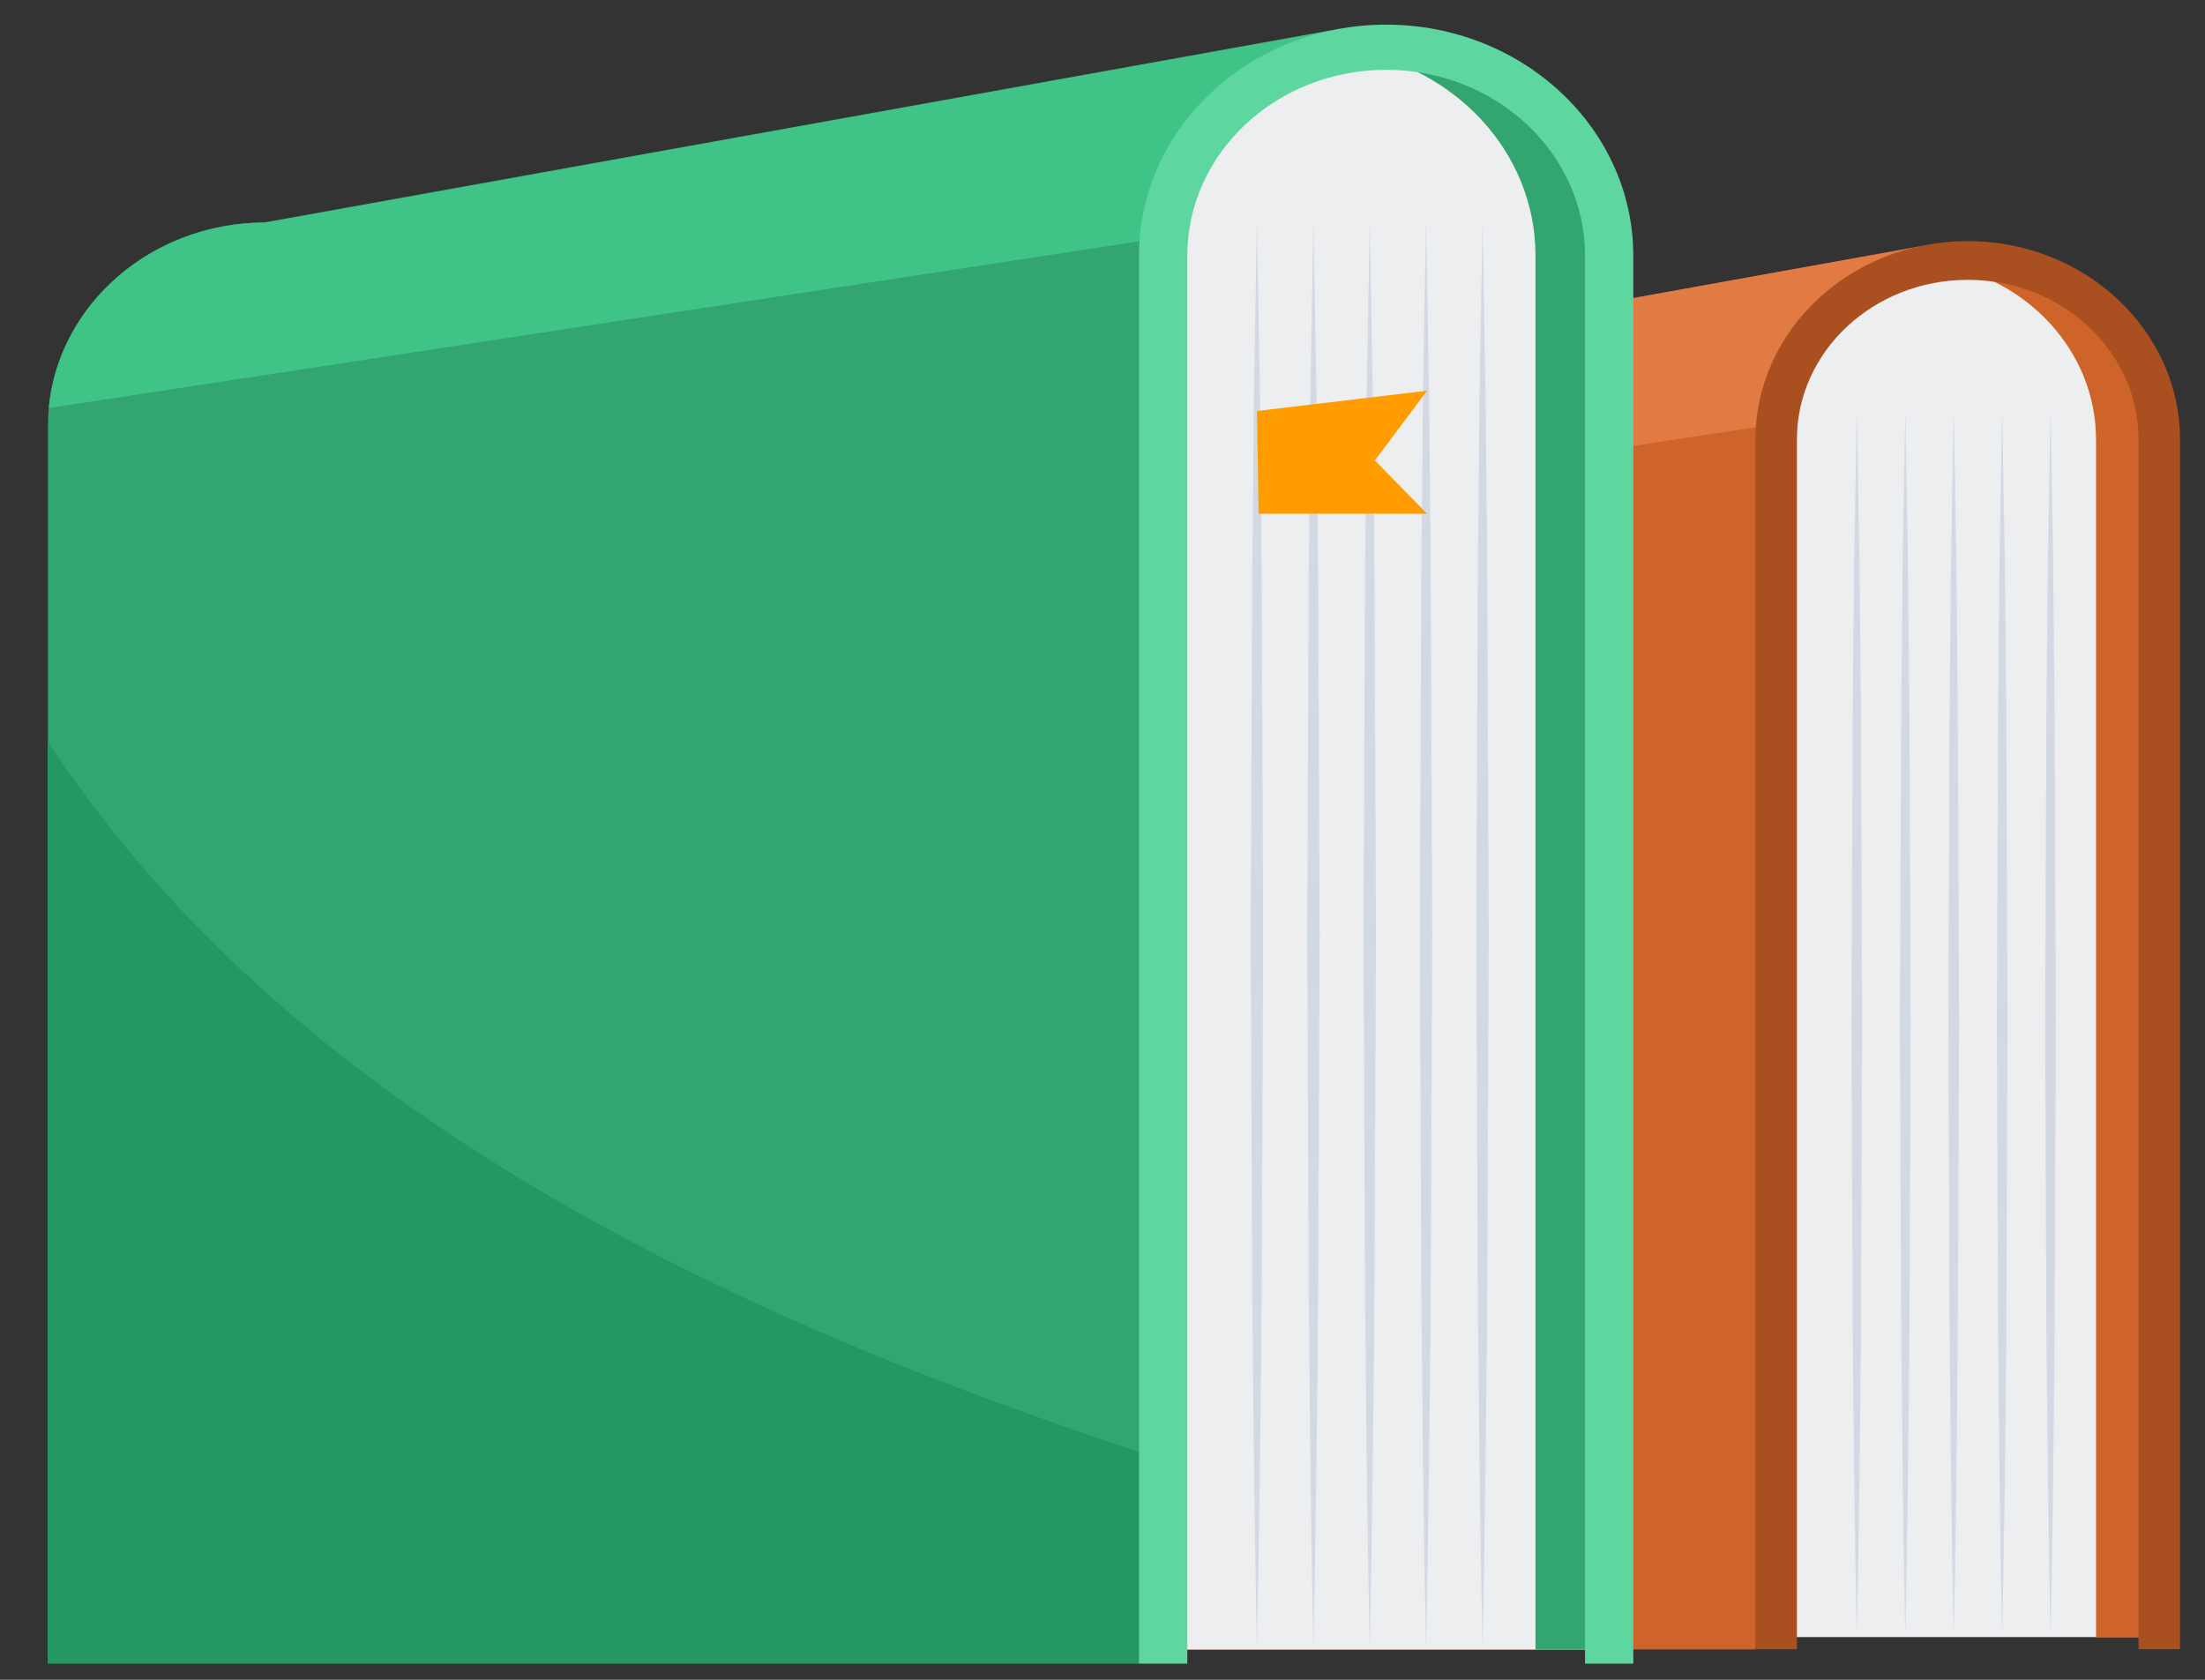 <svg width="84" height="64" viewBox="0 0 84 64" fill="none" xmlns="http://www.w3.org/2000/svg">
<rect x="0" y="0" width="84" height="64" fill="#333333" stroke="none"/>
<path d="M38.276 15.668C34.354 15.668 31.164 18.646 31.164 22.317V62.843H66.874L73.128 9.396L38.275 15.675V15.668L38.276 15.668Z" fill="#CF642A"/>
<path d="M73.121 9.389L38.269 15.669C34.559 15.669 31.502 18.34 31.188 21.735L72.415 15.432L73.121 9.397V9.389Z" fill="#E17A43"/>
<path d="M82.258 62.373V16.746C82.258 12.981 78.989 9.924 74.965 9.924C70.942 9.924 67.672 12.981 67.672 16.746V62.373H82.266H82.258Z" fill="#EDEEEF"/>
<path d="M70.735 62.374C70.649 58.477 70.617 54.572 70.578 50.673L70.531 38.971L70.578 27.27L70.633 21.416L70.735 15.56L70.838 21.416L70.893 27.27L70.94 38.971L70.893 50.673C70.861 54.572 70.822 58.477 70.735 62.374ZM72.583 62.374C72.496 58.477 72.465 54.572 72.426 50.673L72.379 38.971L72.426 27.27L72.481 21.416L72.583 15.56L72.685 21.416L72.74 27.27L72.787 38.971L72.74 50.673C72.709 54.572 72.67 58.477 72.583 62.374ZM74.427 62.374C74.34 58.477 74.309 54.572 74.27 50.673L74.222 38.971L74.269 27.27L74.324 21.416L74.427 15.56L74.529 21.416L74.584 27.27L74.631 38.971L74.584 50.673C74.552 54.572 74.514 58.477 74.427 62.374ZM76.274 62.374C76.188 58.477 76.156 54.572 76.117 50.673L76.07 38.971L76.117 27.27L76.172 21.416L76.274 15.56L76.376 21.416L76.431 27.27L76.479 38.971L76.432 50.673C76.4 54.572 76.361 58.477 76.274 62.374ZM78.114 62.374C78.028 58.477 77.996 54.572 77.957 50.673L77.91 38.971L77.957 27.27L78.012 21.416L78.114 15.56L78.216 21.416L78.271 27.27L78.318 38.971L78.271 50.673C78.24 54.572 78.201 58.477 78.114 62.374Z" fill="#D3D8E5"/>
<path d="M74.961 9.932C74.558 9.934 74.156 9.968 73.758 10.034C77.216 10.569 79.849 13.374 79.849 16.754V62.381H82.262V16.753C82.262 12.989 78.992 9.932 74.969 9.932H74.961Z" fill="#CF642A"/>
<path d="M68.454 62.837V16.745C68.454 13.389 71.37 10.662 74.961 10.662C78.553 10.662 81.468 13.389 81.468 16.745V62.837H83.048V16.745C83.048 12.581 79.418 9.186 74.961 9.186C70.505 9.186 66.875 12.572 66.875 16.745V62.837H68.454Z" fill="#AA5020"/>
<path d="M10.103 8.474C5.537 8.474 1.828 11.948 1.828 16.207V63.375H43.4L50.678 1.158L10.111 8.466L10.103 8.474Z" fill="#32A570"/>
<path d="M1.82 28.264V63.384H43.393L44.304 55.612C27.832 50.284 11.094 42.394 1.828 28.264H1.82Z" fill="#249762"/>
<path d="M50.67 1.174L10.103 8.483C5.781 8.483 2.228 11.595 1.859 15.548L49.845 8.208L50.67 1.174Z" fill="#40C387"/>
<path d="M61.295 62.848V9.74C61.295 5.355 57.492 1.803 52.801 1.803C48.109 1.803 44.305 5.355 44.305 9.74V62.85H61.295V62.848Z" fill="#EDEEEF"/>
<path d="M47.884 62.849C47.797 58.31 47.737 53.77 47.704 49.23L47.648 35.61L47.703 21.992L47.766 15.178L47.884 8.365L48.002 15.178L48.065 21.992L48.12 35.611L48.065 49.23C48.025 53.772 47.978 58.315 47.884 62.85V62.849ZM50.036 62.849C49.942 58.307 49.895 53.765 49.856 49.23L49.8 35.61L49.855 21.992L49.918 15.178L50.036 8.365L50.154 15.178L50.217 21.992L50.272 35.611L50.217 49.23C50.177 53.772 50.131 58.315 50.037 62.85L50.036 62.849ZM52.181 62.849C52.086 58.307 52.039 53.765 52 49.23L51.945 35.61L52 21.992L52.063 15.178L52.181 8.365L52.299 15.178L52.362 21.992L52.416 35.611L52.361 49.23C52.322 53.772 52.275 58.315 52.181 62.85V62.849ZM54.325 62.849C54.231 58.307 54.184 53.765 54.145 49.23L54.089 35.61L54.144 21.992L54.207 15.178L54.325 8.365L54.443 15.178L54.506 21.992L54.561 35.611L54.506 49.23C54.466 53.772 54.419 58.315 54.326 62.85L54.325 62.849ZM56.478 62.849C56.383 58.307 56.336 53.765 56.297 49.23L56.242 35.61L56.297 21.992L56.36 15.178L56.478 8.365L56.595 15.178L56.658 21.992L56.713 35.611L56.658 49.23C56.619 53.772 56.572 58.315 56.478 62.85V62.849Z" fill="#D3D8E5"/>
<path d="M52.804 1.802C52.325 1.802 51.862 1.849 51.406 1.92C55.43 2.549 58.495 5.802 58.495 9.74V62.848H61.3V9.738C61.3 5.353 57.496 1.801 52.805 1.801L52.804 1.802Z" fill="#32A570"/>
<path d="M45.231 63.385V9.741C45.231 5.835 48.625 2.66 52.806 2.66C56.986 2.66 60.382 5.835 60.382 9.74V63.385H62.221V9.741C62.221 4.891 58.001 0.939 52.806 0.939C47.611 0.939 43.391 4.884 43.391 9.741V63.385H45.231Z" fill="#5ED69F"/>
<path d="M47.883 15.659L54.366 14.885L52.377 17.544L54.366 19.574H47.946L47.883 15.659Z" fill="#FF9D00"/>
</svg>
